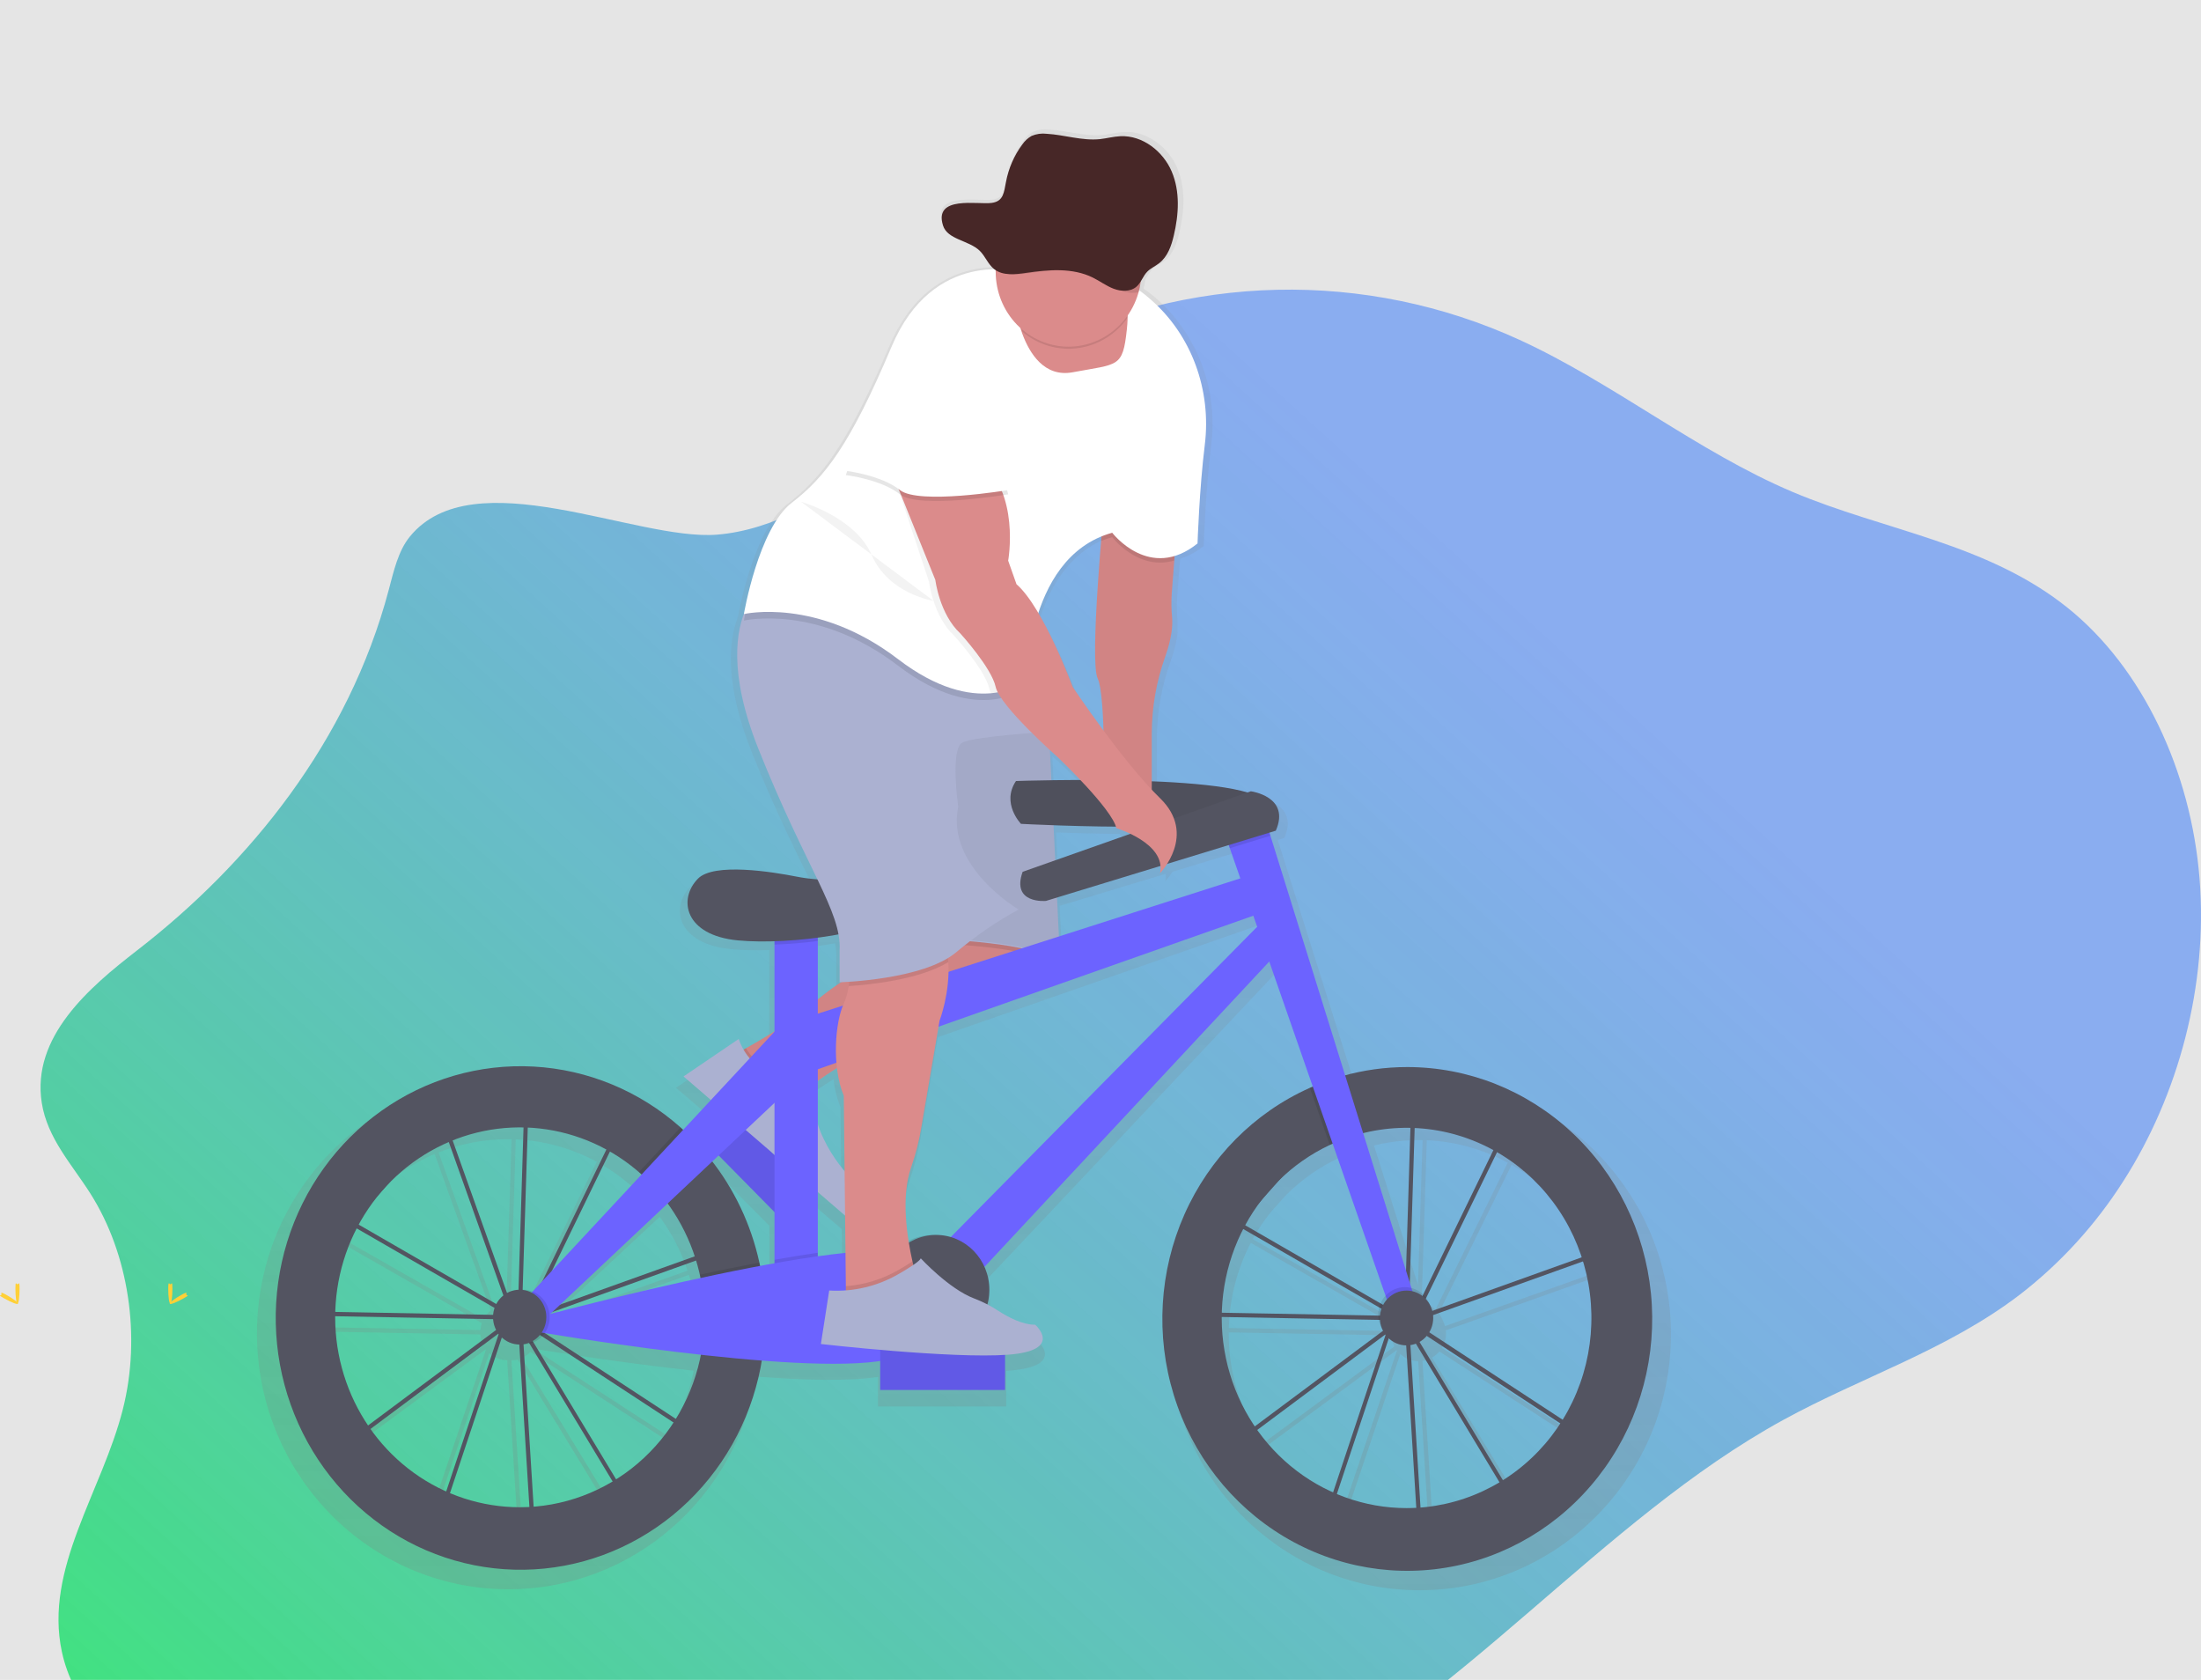 <svg width="760" height="580" viewBox="0 0 760 580" fill="none" xmlns="http://www.w3.org/2000/svg">
<rect width="760" height="580" fill="#E5E5E5"/>
<g id="bike 1" clip-path="url(#clip0)">
<g id="Vector">
<path d="M141.501 185.29C137.504 190.204 135.965 197.112 134.244 203.607C120.385 255.949 86.234 298.05 47.343 328.122C30.873 340.86 10.821 357.943 14.425 380.782C16.365 393.047 24.877 402.076 31.201 412.066C44.469 432.983 48.772 461.415 42.448 486.456C35.256 514.947 15.154 541.532 21.376 570.34C25.212 588.073 38.24 600.693 50.763 611.54C70.302 628.45 90.463 644.292 111.246 659.065C125.177 668.966 139.999 678.6 156.235 679.857C170.532 680.965 184.536 675.46 198.11 670.029C209.97 665.278 222.13 660.335 231.707 650.819C237.958 644.605 242.939 636.588 249.883 631.504C266.193 619.564 287.141 627.13 305.843 632.243C349.972 644.243 397.201 639.861 439.193 619.875C503.606 589.211 552.703 524.818 615.708 490.268C642.799 475.41 672.266 466.188 697.351 447.052C711.483 436.156 723.627 422.843 733.237 407.714C752.202 378.077 762.457 340.291 759.496 303.303C756.534 266.315 739.94 230.672 713.879 209.791C685.979 187.44 650.742 183.265 618.998 169.848C586.219 155.986 557.057 132.165 524.591 117.291C498.321 105.289 469.731 99.398 440.92 100.049C412.109 100.699 383.807 107.876 358.09 121.052C322.758 139.155 286.944 181.389 247.593 184.595C219.555 186.812 163.398 158.38 141.501 185.29Z" fill="url(#paint0_linear)" style="mix-blend-mode:multiply"/>
</g>
<path id="Vector_2" d="M59.531 444.882C59.531 447.734 59.222 450.055 58.812 450.055C58.403 450.055 58.094 447.742 58.094 444.882C58.094 442.023 58.482 443.405 58.863 443.405C59.244 443.405 59.531 442.038 59.531 444.882Z" fill="#FFD037"/>
<path id="Vector_3" d="M63.354 448.289C60.918 449.655 58.798 450.505 58.618 450.128C58.439 449.752 60.257 448.392 62.693 447.033C65.128 445.673 64.166 446.663 64.352 447.033C64.539 447.402 65.79 446.922 63.354 448.289Z" fill="#FFD037"/>
<path id="Vector_4" d="M5.324 444.882C5.324 447.734 5.633 450.055 6.043 450.055C6.452 450.055 6.761 447.742 6.761 444.882C6.761 442.023 6.373 443.405 5.993 443.405C5.612 443.405 5.324 442.038 5.324 444.882Z" fill="#FFD037"/>
<path id="Vector_5" d="M1.48 448.289C3.916 449.655 6.036 450.505 6.215 450.128C6.395 449.752 4.577 448.392 2.141 447.033C-0.295 445.673 0.668 446.663 0.481 447.033C0.295 447.402 -0.956 446.922 1.48 448.289Z" fill="#FFD037"/>
<path id="Vector_6" d="M490.138 372.273C482.685 372.269 475.263 373.242 468.05 375.17L441.557 291.086L441.212 289.993L443.469 289.313C448.786 277.291 434.609 275.489 434.609 275.489L433.416 275.902C425.922 273.686 412.938 272.511 399.465 271.964V255.177C399.499 245.97 401.117 236.843 404.244 228.216C404.624 227.159 404.962 226.169 405.221 225.223C405.278 225.031 405.336 224.839 405.386 224.654L405.479 224.307C405.544 224.063 405.616 223.812 405.673 223.568C405.731 223.324 405.76 223.228 405.796 223.051C405.832 222.873 405.882 222.704 405.918 222.534L405.968 222.29C406.026 222.039 406.076 221.795 406.126 221.551C406.126 221.447 406.162 221.344 406.184 221.241C406.205 221.137 406.263 220.827 406.299 220.62C406.334 220.413 406.342 220.339 406.363 220.199C406.385 220.058 406.414 219.888 406.435 219.741C406.457 219.593 406.435 219.549 406.471 219.452C406.507 219.356 406.521 219.09 406.543 218.913V218.773C406.543 218.558 406.593 218.344 406.608 218.137C406.622 217.93 406.608 217.953 406.608 217.857C406.608 217.76 406.608 217.554 406.608 217.406C406.608 217.258 406.608 217.258 406.608 217.184C406.608 217.11 406.608 216.874 406.608 216.719C406.608 216.563 406.608 216.408 406.608 216.261C406.608 216.113 406.608 216.142 406.608 216.083C406.608 216.024 406.608 215.839 406.608 215.721C406.608 215.603 406.608 215.566 406.608 215.5C406.608 215.433 406.608 215.322 406.608 215.234C406.608 215.145 406.608 215.049 406.608 214.96C406.608 214.871 406.608 214.783 406.608 214.694C406.608 214.605 406.608 214.539 406.608 214.465C406.33 211.607 406.292 208.73 406.493 205.865L407.499 192.92C410.46 191.988 413.22 190.483 415.632 188.486C415.632 188.486 416.272 169.18 418.198 153.9C419.436 144.395 418.319 134.722 414.948 125.781C411.578 116.839 406.064 108.918 398.919 102.755C397.626 101.654 396.282 100.597 394.881 99.615C395.147 98.57 395.348 97.509 395.485 96.438C396.125 95.23 396.891 94.098 397.769 93.061C398.977 91.834 400.644 91.132 402.023 90.106C405.034 87.793 406.334 84.025 407.197 80.419C408.964 73.03 409.475 64.999 406.478 57.965C403.482 50.931 396.196 45.189 388.27 45.559C385.842 45.67 383.471 46.298 381.085 46.586C374.776 47.243 368.532 45.108 362.202 44.717C360.366 44.485 358.504 44.739 356.791 45.455C355.506 46.179 354.394 47.189 353.536 48.411C350.639 52.267 348.652 56.761 347.73 61.541C346.954 65.139 346.954 68.397 342.622 68.929C337.743 69.557 322.086 66.188 325.377 76.798C326.95 81.815 334.502 81.971 338.375 85.665C340.387 87.586 341.314 90.423 343.527 92.137L343.613 92.197C333.554 92.352 316.948 96.445 307.162 119.343C292.403 153.892 283.543 165.153 271.73 174.174C260.492 182.753 255.269 210.379 254.787 213.024C251.676 221.1 249.98 235.929 259.918 260.549C268.339 281.422 275.668 295.63 280.834 306.307L279.821 306.211C277.666 306.041 275.521 305.748 273.397 305.332C265.07 303.706 244.081 300.307 238.433 306.071C231.341 313.282 233.705 325.909 252.61 327.712C256.933 328.085 261.273 328.189 265.608 328.022V359.683L265.199 359.942C261.498 362.21 257.934 364.242 255.534 365.579L254.658 366.067C253.966 364.897 253.388 363.66 252.933 362.373L233.418 375.569L243.104 383.837L233.253 394.307C232.944 394.026 232.642 393.738 232.333 393.457C216.518 379.547 196.379 371.925 175.568 371.971C127.606 371.971 88.733 411.537 88.733 460.34C88.733 509.142 127.613 548.709 175.568 548.709C218.522 548.709 254.191 516.937 261.168 475.28C277.694 476.543 293.057 476.927 303.145 475.413V485.594H347.429V473.285L348.535 473.211C368.46 471.733 358.128 462.697 358.128 462.697C353.558 462.697 348.528 460.081 344.993 457.798C343.75 456.993 342.471 456.261 341.163 455.581C342.363 451.202 341.998 446.526 340.135 442.4L441.141 335.263L456.575 379.152L455.547 379.588C424.801 393.184 403.295 424.371 403.295 460.672C403.295 509.482 442.175 549.041 490.131 549.041C538.086 549.041 576.973 509.445 576.973 460.68C576.973 411.914 538.079 372.273 490.138 372.273ZM494.765 526.89L491.173 469.856C491.837 469.76 492.49 469.592 493.12 469.354L522.795 518.038C514.221 523.124 504.638 526.15 494.765 526.89V526.89ZM436.844 499.64L482.291 466.118L482.378 466.236L463.739 521.57C453.042 516.84 443.76 509.272 436.844 499.64V499.64ZM520.626 401.422L495.685 452.131C494.519 451.017 493.097 450.224 491.553 449.825L490.95 447.912L492.667 393.679C502.43 394.088 511.981 396.731 520.626 401.415V401.422ZM489.635 443.685L474.445 395.489C479.487 394.255 484.653 393.633 489.836 393.634H491.216L489.635 443.685ZM462.632 399.627C462.97 399.471 463.351 399.331 463.652 399.176L482.392 452.552C481.651 453.328 481.044 454.227 480.596 455.212L432.554 427.8C434.361 424.548 436.43 421.459 438.741 418.564L444.101 412.572C449.512 407.198 455.78 402.819 462.632 399.627ZM431.915 429.115L480.157 456.645C479.94 457.459 479.829 458.299 479.827 459.143C479.827 459.268 479.827 459.394 479.827 459.519L424.312 458.515C424.572 448.244 427.166 438.178 431.886 429.122L431.915 429.115ZM499.263 459.313L552.45 440.449C555.278 449.7 556.096 459.477 554.849 469.089C553.601 478.701 550.317 487.914 545.228 496.079L497.891 465.379C498.82 463.874 499.318 462.13 499.328 460.347C499.315 460.003 499.284 459.66 499.235 459.32L499.263 459.313ZM552.019 439.016L498.983 457.827C498.452 456.24 497.727 454.728 496.827 453.328L521.976 402.131C536.07 410.193 546.762 423.335 551.99 439.023L552.019 439.016ZM427.143 295.453L430.873 306.048L366.549 326.426L365.881 312.765L402.526 301.682C402.602 302.527 402.551 303.379 402.375 304.209C403.301 303.211 404.136 302.127 404.869 300.972L426.727 294.367L427.143 295.453ZM180.196 526.572L176.603 469.679C177.33 469.668 178.053 469.571 178.758 469.391L208.219 517.765C199.642 522.834 190.062 525.845 180.196 526.572V526.572ZM122.274 499.337L167.722 465.852L167.808 465.97L149.169 521.267C138.472 516.537 129.19 508.969 122.274 499.337V499.337ZM109.721 458.212C109.985 447.94 112.584 437.874 117.309 428.819L166.371 456.815C166.106 457.585 165.939 458.388 165.875 459.202L109.721 458.212ZM206.056 401.119L183.328 447.38L179.851 451.074C178.766 450.646 177.614 450.425 176.452 450.424H176.315L178.09 393.383C187.856 393.791 197.41 396.433 206.056 401.119V401.119ZM227.799 420.108C231.95 425.744 235.195 432.028 237.413 438.72L189.637 455.663L227.799 420.108ZM186.878 458.234L237.894 440.154C238.373 441.784 238.814 443.442 239.216 445.126C239.303 445.51 239.382 445.865 239.461 446.272C216.532 451.17 195.148 456.579 186.203 458.891L186.878 458.234ZM174.835 450.446C173.411 450.506 172.019 450.895 170.761 451.584L151.44 397.875C159.041 394.861 167.119 393.321 175.266 393.331C175.726 393.331 176.186 393.331 176.646 393.331L174.835 450.446ZM169.468 452.441C168.433 453.248 167.572 454.267 166.938 455.434L118.02 427.497C119.824 424.238 121.891 421.141 124.2 418.239L129.574 412.224C135.504 406.343 142.455 401.661 150.067 398.422L169.468 452.441ZM239.54 473.24C237.958 481.252 234.942 488.891 230.644 495.769L184.183 465.637C193.661 467.189 215.964 470.662 239.54 473.24ZM260.284 440.878C257.404 427.904 251.689 415.775 243.571 405.412L245.849 403.291L265.652 423.174V441.114C263.956 441.415 262.248 441.725 260.528 442.045C260.449 441.654 260.377 441.269 260.291 440.885L260.284 440.878ZM265.652 403.114L265.22 402.685L265.652 403.048V403.114ZM281.014 377.084L281.064 377.047L282.149 376.308L282.631 375.975L283.162 375.613L283.766 375.207L284.326 374.837L285.009 374.387L285.577 374.017L286.41 373.485L286.92 373.16L287.811 372.606C288.164 375.958 288.977 379.242 290.226 382.359L290.506 408.833C286.339 404.018 283.117 398.42 281.014 392.349V377.084ZM363.366 261.081C365.112 262.677 366.24 263.667 366.24 263.667C366.24 263.667 369.94 267.095 374.151 271.528C370.407 271.528 366.93 271.528 363.876 271.609L363.366 261.081ZM364.652 287.421C370.652 287.636 378.455 287.85 386.761 287.909C386.819 288.094 386.876 288.278 386.912 288.448C388.609 288.987 390.268 289.644 391.878 290.414L365.248 299.709L364.652 287.421ZM371.421 238.877C371.421 238.877 365.938 224.1 359.249 212.928C362.777 202.303 369.351 191.065 381.631 186.085L381.545 187.097L381.502 187.644C381.114 192.306 380.668 197.988 380.287 203.825V204.165C380.244 204.86 380.199 205.557 380.151 206.256V206.618L380.101 207.475L380.05 208.318L380.007 209.057C379.978 209.549 379.95 210.042 379.921 210.534V210.955C379.921 211.379 379.899 211.803 379.856 212.226V212.721C379.832 213.214 379.808 213.721 379.784 214.243V214.332C379.756 214.899 379.732 215.46 379.713 216.017V216.268C379.713 216.761 379.693 217.273 379.655 217.805V217.923C379.612 219.051 379.578 220.152 379.555 221.226V221.344C379.555 222.415 379.511 223.45 379.497 224.447V224.536C379.497 225.541 379.497 226.501 379.497 227.41C379.497 227.849 379.497 228.277 379.497 228.696V228.777C379.497 229.605 379.547 230.38 379.59 231.097V231.23C379.634 231.925 379.691 232.567 379.756 233.136V233.269C379.784 233.511 379.816 233.74 379.849 233.957V234.075C379.892 234.311 379.928 234.54 379.978 234.74V234.821C380.014 234.991 380.058 235.146 380.101 235.287L380.137 235.412C380.183 235.556 380.238 235.697 380.302 235.833C381.53 238.331 382.12 246.015 382.386 254.15C376.055 245.742 371.413 238.863 371.413 238.863L371.421 238.877ZM281.014 437.449V416.148L290.671 424.379L290.808 437.464C287.718 437.774 284.434 438.203 281.007 438.661L281.014 437.449ZM281.014 326.825C283.514 326.5 285.972 326.087 288.35 325.688C288.705 327.516 288.84 329.382 288.753 331.244V342.512H289.248C286.404 344.365 283.655 346.37 281.014 348.519V326.833V326.825ZM218.544 409.941L186.777 443.685L207.342 401.828C210.981 403.912 214.419 406.346 217.61 409.099C217.933 409.372 218.235 409.697 218.544 409.941ZM109.7 460.044C109.7 459.933 109.7 459.822 109.7 459.712L165.875 460.731C165.965 462.068 166.33 463.37 166.946 464.551L121.44 498.118C113.793 486.98 109.691 473.678 109.7 460.044V460.044ZM175.274 526.772C166.796 526.781 158.397 525.111 150.534 521.851L168.95 467.174C170.652 468.739 172.847 469.619 175.13 469.649L178.723 526.668C177.58 526.735 176.43 526.772 175.274 526.772ZM209.49 516.959L180.181 468.881C181.307 468.388 182.33 467.676 183.192 466.783L229.825 497.032C224.526 505.106 217.588 511.905 209.49 516.959V516.959ZM328.179 431.937C326.479 431.444 324.721 431.195 322.955 431.199H322.366H321.777C318.79 431.19 315.843 431.906 313.176 433.29C311.926 425.354 311.293 415.246 314.088 407.466C315.752 402.766 317.003 397.922 317.825 392.991L323.825 358.102L435.464 319.149L436.829 323.035L328.179 431.937ZM424.269 460.347C424.269 460.236 424.269 460.125 424.269 460.015L479.978 461.027C480.389 462.339 480.893 463.618 481.487 464.854L435.981 498.421C428.344 487.28 424.253 473.978 424.269 460.347V460.347ZM489.843 527.075C481.366 527.084 472.966 525.413 465.104 522.154L483.52 467.477C485.222 469.042 487.417 469.921 489.7 469.952L493.292 526.979C492.147 527.043 490.998 527.075 489.843 527.075V527.075ZM524.067 517.27L494.471 468.726C495.432 468.174 496.293 467.454 497.014 466.598L544.438 497.342C539.128 505.42 532.178 512.219 524.067 517.27V517.27Z" fill="url(#paint1_linear)"/>
<path id="front-wheel" d="M489.628 530.06L485.13 457.724L485.036 457.569L480.495 459.194L459.593 521.858L426.36 497.623L479.309 458.16L479.36 458.005L479.662 457.894L483.075 455.345L427.575 423.344L413.973 438.713L416.128 453.121L479.935 454.288V455.766L414.921 454.569L412.478 438.233L431.081 417.212L458.903 383.837L459.399 385.218L465.291 378.569L487.235 382.61V381.716L488.672 381.761V382.876L521.265 388.876L490.849 451.421L486.416 454.724V455.094V455.507L556.696 430.327L548.354 497.719L488.715 458.655L486.617 457.443L521.782 515.733L489.628 530.06ZM486.754 460.354L490.957 527.873L519.735 515.031L486.754 460.354ZM428.861 497.623L458.889 519.516L478.533 460.598L428.861 497.623ZM488.011 456.498L489.513 457.362L547.247 495.192L555.008 432.484L488.011 456.498ZM482.909 451.178L484.713 454.17L485.029 453.934L487.185 384.088L465.815 380.142L459.952 386.792L482.909 451.178ZM428.739 422.325L482.514 453.357L481.58 451.784L458.889 388.041L432.159 418.246L428.739 422.325ZM488.643 384.354L486.488 452.84L489.735 450.417L519.131 389.962L488.643 384.354Z" fill="#535461"/>
<path id="back-wheel" d="M183.393 529.764L178.888 457.399L178.794 457.244L174.253 458.869L153.358 521.563L120.126 497.335L173.06 457.872L173.111 457.717L173.413 457.606L176.826 455.057L121.326 423.056L107.731 438.425L109.886 452.833L173.707 454.03V455.507L108.694 454.31L106.236 437.952L124.846 416.924L152.69 383.526L153.186 384.908L159.078 378.258L180.964 382.293V381.399L182.401 381.443V382.559L214.994 388.558L184.607 451.074L180.174 454.377V454.746V455.16L250.447 429.979L242.105 497.372L182.466 458.308L180.368 457.096L215.533 515.378L183.393 529.764ZM180.519 460.059L184.722 527.577L213.5 514.735L180.519 460.059ZM122.619 497.32L152.647 519.213L172.292 460.295L122.619 497.32ZM181.769 456.195L183.271 457.059L241.006 494.889L248.766 432.181L181.769 456.195ZM176.668 450.875L178.471 453.867L178.787 453.631L180.943 383.785L159.573 379.854L153.71 386.504L176.668 450.875ZM122.475 422.014L176.251 453.047L175.317 451.473L152.625 387.731L125.903 417.928L122.475 422.014ZM182.401 384.044L180.246 452.552L183.494 450.128L212.889 389.674L182.401 384.044Z" fill="#535461"/>
<path id="Vector_7" d="M278.075 409.559L247.388 378.42L237.799 388.413L268.485 419.552L278.075 409.559Z" fill="#6C63FF"/>
<path id="Vector_8" opacity="0.1" d="M278.075 409.559L247.388 378.42L237.799 388.413L268.485 419.552L278.075 409.559Z" fill="black"/>
<path id="Vector_9" d="M254.708 363.518C254.708 363.518 272.521 353.853 279.404 347.632C283.548 343.904 288.004 340.559 292.719 337.635L315.066 323.648L361.771 319.954L363.926 328.081C363.926 328.081 367.519 339.903 331.592 350.248C295.665 360.592 277.701 376.847 277.701 376.847C277.701 376.847 254.708 384.945 254.708 363.518Z" fill="#DB8B8B"/>
<path id="Vector_10" opacity="0.1" d="M279.606 375.244C278.334 376.241 277.701 376.817 277.701 376.817C277.701 376.817 254.708 384.945 254.708 363.518C254.708 363.518 255.822 362.912 257.582 361.9C259.361 364.878 261.852 367.337 264.818 369.044C267.785 370.75 271.127 371.646 274.525 371.645H276.961L279.606 375.244Z" fill="black"/>
<path id="Vector_11" opacity="0.05" d="M363.251 332.16C361.253 336.512 354.362 343.664 331.592 350.218C302.412 358.619 285.081 370.907 279.606 375.244C278.334 376.241 277.701 376.817 277.701 376.817C277.701 376.817 254.708 384.945 254.708 363.518C254.708 363.518 255.822 362.912 257.582 361.9C262.921 358.892 274.224 352.294 279.383 347.602C283.526 343.873 287.981 340.528 292.697 337.606L315.044 323.619L323.365 322.961L361.749 319.924L363.905 328.052C363.905 328.052 364.408 329.64 363.251 332.16Z" fill="black"/>
<path id="Vector_12" d="M255.067 358.715L236.026 371.645L291.785 419.672C291.785 419.672 299.976 414.5 295.665 408.589C295.665 408.589 281.294 396.028 280.576 378.295L276.264 372.384H273.829C269.71 372.385 265.692 371.07 262.331 368.621C258.971 366.173 256.432 362.711 255.067 358.715V358.715Z" fill="#ABB1D1"/>
<path id="Vector_13" opacity="0.1" d="M363.251 332.16C351.754 326.449 323.688 325.835 323.688 325.835L323.386 322.961L361.771 319.924L363.926 328.052C363.926 328.052 364.408 329.64 363.251 332.16Z" fill="black"/>
<path id="Vector_14" d="M323.688 324.358C323.688 324.358 357.459 325.096 366.082 332.485L361.771 243.082H315.066L323.688 324.358Z" fill="#ABB1D1"/>
<path id="Vector_15" opacity="0.05" d="M323.688 323.988C323.688 323.988 357.459 324.727 366.082 332.116L361.771 242.712H315.066L323.688 323.988Z" fill="black"/>
<path id="front" d="M485.97 368.409C478.344 368.4 470.752 369.454 463.401 371.542C459.61 372.617 455.897 373.968 452.292 375.584C433.086 384.145 417.649 399.727 408.969 419.316C400.29 438.905 398.983 461.107 405.303 481.629C411.623 502.151 425.12 519.533 443.183 530.413C461.246 541.293 482.591 544.898 503.089 540.531C523.588 536.163 541.782 524.133 554.153 506.768C566.525 489.403 572.193 467.937 570.062 446.523C567.932 425.108 558.153 405.268 542.618 390.839C527.084 376.41 506.897 368.418 485.963 368.409H485.97ZM485.683 520.683C471.11 520.677 456.978 515.546 445.633 506.14C434.288 496.735 426.414 483.622 423.317 468.979C420.22 454.336 422.088 439.045 428.61 425.644C435.131 412.244 445.915 401.54 459.169 395.311C462.54 393.724 466.041 392.446 469.631 391.491C478.406 389.149 487.565 388.756 496.499 390.337C505.434 391.918 513.938 395.438 521.447 400.662C528.955 405.886 535.296 412.695 540.046 420.635C544.797 428.574 547.848 437.464 548.998 446.711C550.147 455.958 549.368 465.351 546.713 474.264C544.057 483.177 539.586 491.407 533.597 498.405C527.608 505.403 520.238 511.01 511.977 514.851C503.717 518.692 494.756 520.681 485.69 520.683H485.683Z" fill="#535461"/>
<path id="Vector_16" d="M350.82 269.651C350.82 269.651 435.356 266.696 437.081 277.934C438.805 289.172 352.545 284.436 352.545 284.436C352.545 284.436 345.647 277.336 350.82 269.651Z" fill="#535461"/>
<path id="Vector_17" opacity="0.05" d="M350.82 269.651C350.82 269.651 435.356 266.696 437.081 277.934C438.805 289.172 352.545 284.436 352.545 284.436C352.545 284.436 345.647 277.336 350.82 269.651Z" fill="black"/>
<path id="Vector_18" d="M282.386 314.597H267.433V448.244H282.386V314.597Z" fill="#6C63FF"/>
<path id="Vector_19" opacity="0.1" d="M282.386 314.59V324.882C277.414 325.547 272.327 325.968 267.433 326.131V314.59H282.386Z" fill="black"/>
<path id="Vector_20" d="M281.265 303.514C279.167 303.347 277.08 303.058 275.014 302.649C266.909 301.054 246.474 297.706 240.977 303.388C234.079 310.482 236.378 322.902 254.78 324.675C273.182 326.449 304.812 321.72 311.142 314.619C311.142 314.59 299.696 304.97 281.265 303.514Z" fill="#535461"/>
<path id="Vector_21" d="M278.362 351.26L435.364 300.994L440.537 313.415L279.512 370.182L278.362 351.26Z" fill="#6C63FF"/>
<path id="Vector_22" d="M324.945 430.504L438.238 315.779L444.561 325.237L336.442 441.144L324.945 430.504Z" fill="#6C63FF"/>
<path id="Vector_23" opacity="0.1" d="M469.624 391.491C466.034 392.446 462.533 393.724 459.162 395.311L452.292 375.576C455.897 373.96 459.61 372.61 463.401 371.535L469.624 391.491Z" fill="black"/>
<path id="Vector_24" d="M488.845 449.426L480.797 454.155L424.65 292.837L422.135 285.618L435.364 277.927L438.676 288.552L488.845 449.426Z" fill="#6C63FF"/>
<path id="Vector_25" opacity="0.1" d="M438.676 288.552L424.65 292.837L422.135 285.618L435.364 277.927L438.676 288.552Z" fill="black"/>
<path id="Vector_26" d="M353.119 300.994L431.907 273.198C431.907 273.198 445.71 274.971 440.53 286.801L361.174 311.043C361.174 311.043 349.103 312.225 353.119 300.994Z" fill="#535461"/>
<path id="back" d="M262.21 435.898C259.328 422.732 253.494 410.44 245.173 400.003C242.084 396.125 238.678 392.526 234.991 389.245C220.817 376.661 202.981 369.273 184.282 368.24C165.583 367.207 147.079 372.588 131.675 383.537C116.272 394.487 104.839 410.386 99.173 428.74C93.507 447.093 93.927 466.861 100.368 484.943C106.809 503.024 118.906 518.394 134.76 528.641C150.615 538.888 169.329 543.432 187.967 541.56C206.604 539.687 224.109 531.504 237.735 518.295C251.361 505.087 260.336 487.599 263.252 468.578C263.93 464.1 264.271 459.574 264.272 455.042C264.277 448.602 263.585 442.181 262.21 435.898ZM179.441 520.388C166.341 520.374 153.562 516.211 142.843 508.466C132.125 500.72 123.986 489.768 119.533 477.099C115.081 464.43 114.531 450.658 117.959 437.656C121.387 424.654 128.625 413.053 138.691 404.43C148.756 395.808 161.16 390.582 174.215 389.464C187.271 388.346 200.344 391.39 211.658 398.181C222.972 404.973 231.977 415.183 237.449 427.423C242.921 439.663 244.594 453.338 242.241 466.591C239.547 481.695 231.787 495.351 220.313 505.18C208.838 515.01 194.375 520.391 179.441 520.388V520.388Z" fill="#535461"/>
<path id="Vector_27" opacity="0.1" d="M264.272 455.042C264.271 459.574 263.93 464.1 263.252 468.578C256.354 468.068 249.226 467.329 242.241 466.59C243.793 457.805 243.6 448.787 241.674 440.08C248.478 438.602 255.427 437.191 262.21 435.913C263.584 442.191 264.276 448.607 264.272 455.042V455.042Z" fill="black"/>
<path id="Vector_28" opacity="0.1" d="M282.386 432.521V448.237H267.433V434.937C272.607 434.014 277.637 433.193 282.386 432.521Z" fill="black"/>
<path id="Vector_29" d="M185.771 454.769C185.771 454.769 306.544 422.258 316.316 434.664C326.088 447.069 336.442 463.635 305.99 469.546C275.539 475.457 183.494 459.49 183.494 459.49L185.771 454.769Z" fill="#6C63FF"/>
<path id="Vector_30" opacity="0.1" d="M245.173 400.003L229.825 414.448C227.107 410.86 224.034 407.572 220.656 404.636L234.984 389.245C238.673 392.525 242.082 396.125 245.173 400.003V400.003Z" fill="black"/>
<path id="Vector_31" d="M181.748 448.244L272.032 351.26L274.914 373.729L186.346 457.111L181.748 448.244Z" fill="#6C63FF"/>
<path id="Vector_32" opacity="0.1" d="M180.598 464.211C185.681 464.211 189.802 459.974 189.802 454.746C189.802 449.519 185.681 445.281 180.598 445.281C175.514 445.281 171.393 449.519 171.393 454.746C171.393 459.974 175.514 464.211 180.598 464.211Z" fill="black"/>
<path id="Vector_33" d="M179.441 464.211C184.525 464.211 188.646 459.974 188.646 454.746C188.646 449.519 184.525 445.281 179.441 445.281C174.358 445.281 170.237 449.519 170.237 454.746C170.237 459.974 174.358 464.211 179.441 464.211Z" fill="#535461"/>
<path id="Vector_34" opacity="0.1" d="M485.108 463.325C490.192 463.325 494.313 459.087 494.313 453.86C494.313 448.632 490.192 444.395 485.108 444.395C480.025 444.395 475.904 448.632 475.904 453.86C475.904 459.087 480.025 463.325 485.108 463.325Z" fill="black"/>
<path id="Vector_35" d="M485.683 464.507C490.766 464.507 494.887 460.269 494.887 455.042C494.887 449.815 490.766 445.577 485.683 445.577C480.599 445.577 476.478 449.815 476.478 455.042C476.478 460.269 480.599 464.507 485.683 464.507Z" fill="#535461"/>
<path id="Vector_36" opacity="0.1" d="M322.064 464.211C332.227 464.211 340.466 455.739 340.466 445.289C340.466 434.838 332.227 426.366 322.064 426.366C311.901 426.366 303.662 434.838 303.662 445.289C303.662 455.739 311.901 464.211 322.064 464.211Z" fill="black"/>
<path id="Vector_37" d="M323.221 464.211C333.384 464.211 341.623 455.739 341.623 445.289C341.623 434.838 333.384 426.366 323.221 426.366C313.058 426.366 304.819 434.838 304.819 445.289C304.819 455.739 313.058 464.211 323.221 464.211Z" fill="#535461"/>
<path id="Vector_38" d="M318.308 443.867L318.302 443.872C316.141 445.534 315.699 448.682 317.315 450.904L331.92 470.987C333.536 473.209 336.598 473.664 338.759 472.002L338.765 471.997C340.926 470.336 341.368 467.187 339.752 464.965L325.147 444.882C323.531 442.66 320.469 442.205 318.308 443.867Z" fill="#6C63FF"/>
<path id="Vector_39" d="M406.32 182.494L404.61 204.742C404.413 207.56 404.449 210.39 404.718 213.202C404.941 215.692 404.718 220.051 402.347 226.701C399.302 235.196 397.729 244.173 397.698 253.226V278.548L381.171 275.592C381.171 275.592 381.89 240.126 379.016 234.215C376.141 228.304 381.171 175.844 381.171 175.844L406.32 182.494Z" fill="#DB8B8B"/>
<path id="Vector_40" opacity="0.05" d="M405.472 193.518L404.61 204.742C404.416 207.557 404.454 210.385 404.725 213.194C404.948 215.684 404.725 220.044 402.354 226.701C399.309 235.196 397.736 244.173 397.705 253.226V278.548L381.178 275.592C381.178 275.592 381.897 240.126 379.023 234.215C376.989 230.026 378.915 202.488 380.216 186.772C380.755 180.307 381.178 175.844 381.178 175.844L406.327 182.494L405.472 193.518Z" fill="black"/>
<path id="Vector_41" d="M324.421 352.435L318.206 388.787C317.422 393.641 316.22 398.413 314.613 403.047C310.97 413.288 313.298 427.645 315.066 435.477C315.849 438.935 316.503 441.122 316.503 441.122L297.821 451.466L292.072 447.033V444.077L291.354 378.317C287.043 367.973 288.48 352.457 291.354 346.546C292.171 344.604 292.746 342.563 293.064 340.472C294.501 332.552 294.946 321.424 294.946 321.424C294.946 321.424 306.443 301.475 320.095 314.774C325.125 319.673 327.036 326.079 327.439 332.212C328.143 342.711 324.421 352.435 324.421 352.435Z" fill="#DB8B8B"/>
<path id="Vector_42" opacity="0.1" d="M327.439 332.19C317.473 338.278 300.134 340 293.064 340.45C294.501 332.53 294.946 321.402 294.946 321.402C294.946 321.402 306.443 301.453 320.095 314.752C325.125 319.651 327.036 326.057 327.439 332.19Z" fill="black"/>
<path id="Vector_43" d="M351.711 314.013C344.07 318.198 336.85 323.147 330.155 328.791C318.658 338.396 289.917 339.135 289.917 339.135V328.052C290.635 314.752 278.42 299.975 261.894 258.598C251.338 232.176 254.263 217.221 257.755 209.832C259.738 205.658 261.894 203.921 261.894 203.921L351.711 221.654L354.923 231.555L361.771 252.687C361.771 252.687 336.622 254.165 332.311 256.381C327.999 258.598 330.873 278.547 330.873 278.547C326.562 299.236 351.711 314.013 351.711 314.013Z" fill="#ABB1D1"/>
<path id="Vector_44" opacity="0.1" d="M406.32 182.494L405.472 193.518C392.97 197.212 384.045 185.45 384.045 185.45C382.741 185.809 381.46 186.251 380.208 186.772C380.747 180.307 381.171 175.844 381.171 175.844L406.32 182.494Z" fill="black"/>
<path id="Vector_45" opacity="0.1" d="M354.923 231.555C354.585 235.006 354.585 237.171 354.585 237.171C354.585 237.171 338.059 251.209 310.036 229.782C282.013 208.355 256.864 214.266 256.864 214.266C256.864 214.266 257.158 212.551 257.755 209.832C259.738 205.658 261.894 203.921 261.894 203.921L351.711 221.654L354.923 231.555Z" fill="black"/>
<path id="Vector_46" d="M416.006 153.641C414.131 168.677 413.506 187.629 413.506 187.629C396.979 200.929 384.045 183.935 384.045 183.935C368.439 188.243 361.102 202.288 357.646 214.546C355.795 221.177 354.767 228.021 354.585 234.917C354.585 234.917 350.217 238.611 342.169 239.35C334.56 240.008 323.652 237.969 310.036 227.528C282.013 206.101 256.864 212.012 256.864 212.012C256.864 212.012 261.894 182.457 273.39 173.591C284.887 164.724 293.509 153.641 307.88 119.653C322.251 85.665 351.711 93.793 351.711 93.793C351.711 93.793 353.148 87.143 379.734 93.793C386.21 95.538 392.203 98.803 397.245 103.331C411.465 115.626 418.363 134.696 416.006 153.641Z" fill="white"/>
<path id="Vector_47" d="M389.341 110.454C389.305 111.437 389.226 112.53 389.097 113.749C387.66 127.049 386.223 125.571 370.415 128.527C360.585 130.367 355.476 121.921 353.019 115.271C352.129 112.863 351.458 110.374 351.014 107.838L385.504 101.927C385.504 101.927 389.636 100.738 389.341 110.454Z" fill="#DB8B8B"/>
<path id="Vector_48" opacity="0.05" d="M357.646 214.583C355.795 221.214 354.767 228.058 354.585 234.954C354.585 234.954 350.217 238.648 342.169 239.387C341.942 238.917 341.769 238.421 341.652 237.91C340.214 231.26 329.436 219.438 329.436 219.438C322.251 212.788 320.814 200.966 320.814 200.966L308.958 165.131L305.006 161.806C305.006 161.806 321.532 148.506 335.903 159.589C350.274 170.672 345.963 194.316 345.963 194.316L348.837 202.444C351.819 205.03 354.851 209.589 357.646 214.583Z" fill="black"/>
<path id="Vector_49" d="M307.162 161.067L322.97 200.227C322.97 200.227 324.407 212.049 331.592 218.699C331.592 218.699 342.37 230.521 343.807 237.171C345.244 243.82 365.363 261.553 365.363 261.553C365.363 261.553 384.045 279.286 385.483 285.936C385.483 285.936 402.727 291.108 400.572 301.453C400.572 301.453 413.506 288.153 400.572 275.592C387.638 263.031 370.393 237.171 370.393 237.171C370.393 237.171 360.334 209.832 350.993 201.705L348.118 193.577C348.118 193.577 352.43 169.933 338.059 158.85C323.688 147.767 307.162 161.067 307.162 161.067Z" fill="#DB8B8B"/>
<path id="Vector_50" opacity="0.1" d="M316.503 441.099L297.821 451.444L292.072 447.01V444.055C298.528 443.583 304.799 441.637 310.431 438.358C312.155 437.353 313.779 436.363 315.08 435.491C315.834 438.912 316.503 441.099 316.503 441.099Z" fill="black"/>
<path id="Vector_51" opacity="0.1" d="M338.059 130.034L348.118 170.672C348.118 170.672 317.221 175.844 310.754 170.672C304.287 165.5 292.072 164.022 292.072 164.022C292.072 164.022 305.006 125.601 312.191 121.168C319.377 116.734 338.059 130.034 338.059 130.034Z" fill="black"/>
<path id="Vector_52" d="M338.059 128.556L348.118 169.194C348.118 169.194 317.221 174.366 310.754 169.194C304.287 164.022 292.072 162.545 292.072 162.545C292.072 162.545 305.006 124.123 312.191 119.69C319.377 115.257 338.059 128.556 338.059 128.556Z" fill="white"/>
<path id="Vector_53" opacity="0.1" d="M389.341 109.715C387.329 112.572 384.769 114.975 381.82 116.777C378.871 118.578 375.594 119.74 372.192 120.192C368.79 120.643 365.334 120.374 362.036 119.4C358.739 118.427 355.67 116.771 353.019 114.533C352.129 112.124 351.458 109.635 351.014 107.1L385.504 101.189C385.504 101.189 389.636 99.999 389.341 109.715Z" fill="black"/>
<path id="Vector_54" d="M394.105 93.829C394.105 100.688 391.455 107.266 386.739 112.116C382.023 116.965 375.626 119.69 368.956 119.69C362.286 119.69 355.889 116.965 351.173 112.116C346.457 107.266 343.807 100.688 343.807 93.829C343.807 93.401 343.807 92.972 343.807 92.544C343.973 85.685 346.782 79.175 351.615 74.446C356.449 69.717 362.911 67.156 369.581 67.326C376.251 67.496 382.582 70.385 387.181 75.355C391.78 80.325 394.271 86.971 394.105 93.829V93.829Z" fill="#DB8B8B"/>
<path id="Vector_55" opacity="0.1" d="M394.105 93.829C394.107 96.213 393.788 98.585 393.157 100.878C391.213 101.314 389.185 101.123 387.351 100.331C384.663 99.245 382.357 97.376 379.777 96.031C372.513 92.248 363.869 92.995 355.821 94.243C351.826 94.864 347.292 95.44 344.152 92.825C344.044 92.737 343.941 92.643 343.843 92.544C344.009 85.685 346.817 79.175 351.651 74.446C356.485 69.717 362.947 67.156 369.617 67.326C376.287 67.496 382.618 70.385 387.217 75.355C391.816 80.325 394.307 86.971 394.141 93.829H394.105Z" fill="black"/>
<path id="hat" d="M325.614 77.833C327.144 82.769 334.495 82.924 338.267 86.559C340.229 88.45 341.141 91.243 343.297 92.928C346.293 95.278 350.619 94.76 354.434 94.199C362.115 93.076 370.364 92.403 377.291 95.81C379.748 97.014 381.954 98.699 384.52 99.681C387.085 100.664 390.268 100.782 392.352 99.038C394.019 97.642 394.629 95.344 396.138 93.807C397.31 92.596 398.941 91.916 400.277 90.852C403.209 88.576 404.473 84.867 405.307 81.32C407.031 74.02 407.527 66.151 404.588 59.228C401.65 52.305 394.579 46.667 386.862 47.029C384.498 47.14 382.192 47.768 379.835 48.034C373.691 48.677 367.62 46.556 361.454 46.194C359.666 45.971 357.852 46.225 356.188 46.933C354.933 47.651 353.85 48.648 353.019 49.852C350.196 53.654 348.264 58.073 347.371 62.767C346.653 66.306 346.617 69.513 342.399 70.06C337.606 70.71 322.373 67.393 325.614 77.833Z" fill="#472727"/>
<path id="Vector_56" opacity="0.05" d="M276.624 173.258C276.624 173.258 295.306 178.43 301.054 191.73C306.802 205.03 322.352 207.461 322.352 207.461" fill="black"/>
<path id="Vector_57" d="M347.041 465.852H303.928V479.89H347.041V465.852Z" fill="#6C63FF"/>
<path id="Vector_58" opacity="0.1" d="M347.041 465.852H303.928V479.89H347.041V465.852Z" fill="black"/>
<path id="Vector_59" d="M310.402 439.799C314.261 437.582 317.645 435.366 317.94 434.45C317.94 434.45 327.676 445.015 336.349 448.296C339.265 449.404 342.057 450.831 344.677 452.552C348.111 454.769 353.012 457.377 357.459 457.377C357.459 457.377 367.519 466.243 348.118 467.721C328.718 469.199 283.45 464.027 283.45 464.027L286.324 445.555C294.722 446.061 303.083 444.062 310.402 439.799Z" fill="#ABB1D1"/>
</g>
<defs>
<linearGradient id="paint0_linear" x1="589.187" y1="163.545" x2="97.209" y2="703.261" gradientUnits="userSpaceOnUse">
<stop offset="0.106" stop-color="#1E6AFD" stop-opacity="0.46"/>
<stop offset="1" stop-color="#10E859" stop-opacity="0.79"/>
</linearGradient>
<linearGradient id="paint1_linear" x1="332.849" y1="549.019" x2="332.849" y2="44.694" gradientUnits="userSpaceOnUse">
<stop stop-color="#808080" stop-opacity="0.25"/>
<stop offset="0.54" stop-color="#808080" stop-opacity="0.12"/>
<stop offset="1" stop-color="#808080" stop-opacity="0.1"/>
</linearGradient>
<clipPath id="clip0">
<rect width="760" height="580" fill="white"/>
</clipPath>
</defs>
</svg>
